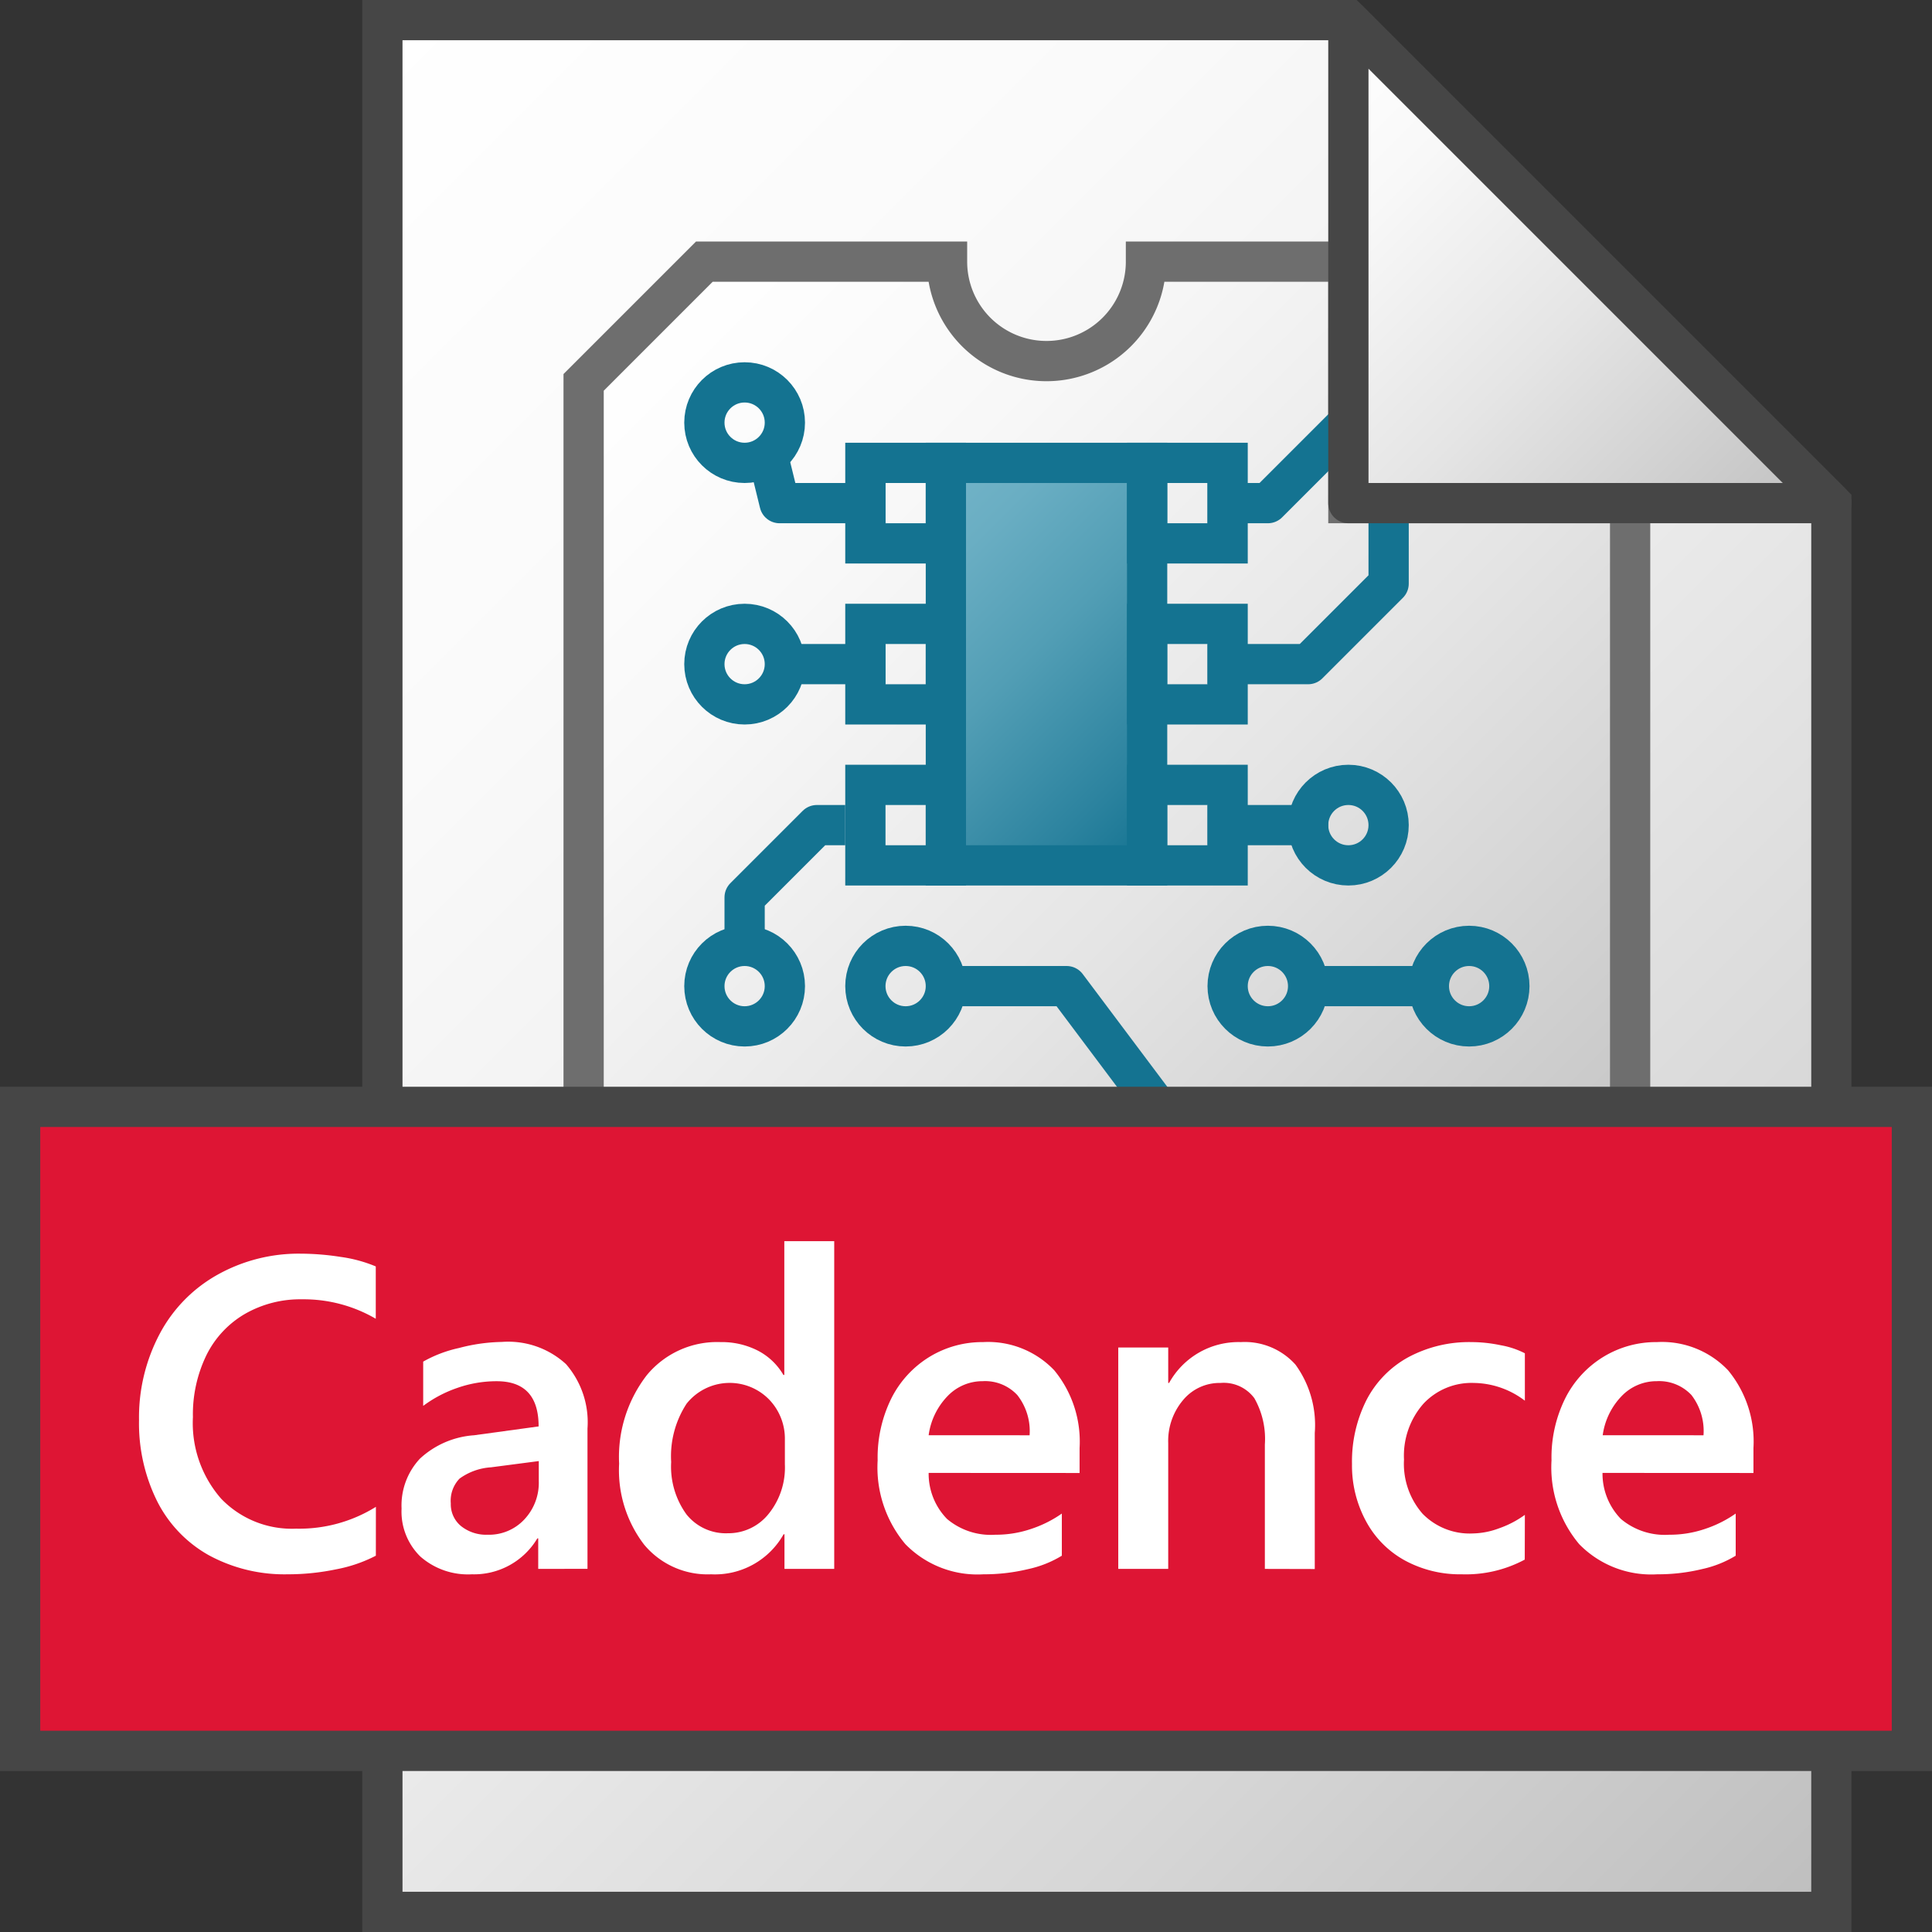 <svg id="Layer_1" data-name="Layer 1" xmlns="http://www.w3.org/2000/svg" xmlns:xlink="http://www.w3.org/1999/xlink" viewBox="0 0 48 48">
  
    <rect x="0" y="0" width="48" height="48" fill="#333333" stroke="none"/>
  
    <linearGradient id="linear-gradient" x1="3.75" y1="-76.25" x2="45.25" y2="-117.75" gradientTransform="matrix(1, 0, 0, -1, 0, -70)" gradientUnits="userSpaceOnUse">
      <stop offset="0" stop-color="#fff"/>
      <stop offset="0.232" stop-color="#fafafa"/>
      <stop offset="0.496" stop-color="#ededed"/>
      <stop offset="0.775" stop-color="#d6d6d6"/>
      <stop offset="1" stop-color="#bebebe"/>
    </linearGradient>
    <linearGradient id="linear-gradient-2" x1="15.75" y1="8.25" x2="37.75" y2="30.25" gradientUnits="userSpaceOnUse">
      <stop offset="0" stop-color="#fff"/>
      <stop offset="0.248" stop-color="#f8f8f8"/>
      <stop offset="0.606" stop-color="#e5e5e5"/>
      <stop offset="1" stop-color="#c8c8c8"/>
    </linearGradient>
    <linearGradient id="Dark_Blue_Grad" data-name="Dark Blue Grad" x1="22.25" y1="12.75" x2="29.75" y2="20.25" gradientUnits="userSpaceOnUse">
      <stop offset="0" stop-color="#73b4c8"/>
      <stop offset="0.175" stop-color="#6aaec3"/>
      <stop offset="0.457" stop-color="#529eb5"/>
      <stop offset="0.809" stop-color="#2c839f"/>
      <stop offset="1" stop-color="#147391"/>
    </linearGradient>
    <linearGradient id="paper_gradient" data-name="paper gradient" x1="30.5" y1="-73.5" x2="42.5" y2="-85.5" gradientTransform="matrix(1, 0, 0, -1, 0, -70)" gradientUnits="userSpaceOnUse">
      <stop offset="0" stop-color="#fff"/>
      <stop offset="0.221" stop-color="#f8f8f8"/>
      <stop offset="0.541" stop-color="#e5e5e5"/>
      <stop offset="0.92" stop-color="#c6c6c6"/>
      <stop offset="1" stop-color="#bebebe"/>
    </linearGradient>
  
  <polygon points="33.5 0.5 9.5 0.5 9.5 47.5 45.5 47.5 45.5 12.5 33.5 0.5" stroke="#464646" stroke-miterlimit="10" fill="url(#linear-gradient)"/>
  <path d="M40.5,27.5v-15h-7v-6H28.471a2.471,2.471,0,0,1-4.942,0H17.5l-3,3v18" stroke="#6e6e6e" stroke-miterlimit="10" fill="url(#linear-gradient-2)"/>
  <rect x="23.5" y="11.5" width="5" height="10" stroke="#147391" stroke-miterlimit="10" fill="url(#Dark_Blue_Grad)"/>
  <polyline points="22 12.5 19.368 12.5 19 11" fill="none" stroke="#147391" stroke-linejoin="round"/>
  <polyline points="21 20.5 20.295 20.5 18.5 22.295 18.5 23.5" fill="none" stroke="#147391" stroke-linejoin="round"/>
  <line x1="22" y1="16.5" x2="19.5" y2="16.5" fill="none" stroke="#147391" stroke-linejoin="round"/>
  <rect x="21.5" y="11.5" width="2" height="2" fill="none" stroke="#147391" stroke-miterlimit="10"/>
  <rect x="21.5" y="15.5" width="2" height="2" fill="none" stroke="#147391" stroke-miterlimit="10"/>
  <rect x="21.5" y="19.5" width="2" height="2" fill="none" stroke="#147391" stroke-miterlimit="10"/>
  <polyline points="30 16.5 32.5 16.5 34.5 14.5 34.5 12.5" fill="none" stroke="#147391" stroke-linejoin="round"/>
  <polyline points="30 12.5 31.5 12.5 33.5 10.5" fill="none" stroke="#147391" stroke-linejoin="round"/>
  <circle cx="18.5" cy="10.5" r="1" fill="none" stroke="#147391" stroke-miterlimit="10"/>
  <circle cx="18.5" cy="16.5" r="1" fill="none" stroke="#147391" stroke-miterlimit="10"/>
  <circle cx="18.5" cy="24.5" r="1" fill="none" stroke="#147391" stroke-miterlimit="10"/>
  <circle cx="22.5" cy="24.5" r="1" fill="none" stroke="#147391" stroke-miterlimit="10"/>
  <circle cx="31.5" cy="24.5" r="1" fill="none" stroke="#147391" stroke-miterlimit="10"/>
  <circle cx="36.5" cy="24.5" r="1" fill="none" stroke="#147391" stroke-miterlimit="10"/>
  <circle cx="33.5" cy="20.5" r="1" fill="none" stroke="#147391" stroke-miterlimit="10"/>
  <line x1="30" y1="20.5" x2="33" y2="20.5" fill="none" stroke="#147391" stroke-linejoin="round"/>
  <polyline points="28.75 27.5 26.5 24.5 23.5 24.5" fill="none" stroke="#147391" stroke-linejoin="round"/>
  <line x1="32.5" y1="24.5" x2="35.5" y2="24.5" fill="none" stroke="#147391" stroke-linejoin="round"/>
  <rect x="28.5" y="11.5" width="2" height="2" fill="none" stroke="#147391" stroke-miterlimit="10"/>
  <rect x="28.5" y="15.5" width="2" height="2" fill="none" stroke="#147391" stroke-miterlimit="10"/>
  <rect x="28.5" y="19.5" width="2" height="2" fill="none" stroke="#147391" stroke-miterlimit="10"/>
  <polygon points="33.5 0.5 33.5 12.5 45.5 12.5 33.5 0.5" stroke="#464646" stroke-linejoin="round" fill="url(#paper_gradient)"/>
  <rect x="0.5" y="27.5" width="47" height="16" fill="#de1534" stroke="#464646" stroke-miterlimit="10"/>
  
    <path d="M9.338,38.651a3.57,3.57,0,0,1-.985.338,5.865,5.865,0,0,1-1.207.124,3.934,3.934,0,0,1-1.96-.475A3.173,3.173,0,0,1,3.9,37.289a4.348,4.348,0,0,1-.446-2.006,4.43,4.43,0,0,1,.516-2.148,3.624,3.624,0,0,1,1.442-1.469,4.128,4.128,0,0,1,2.054-.519,6.536,6.536,0,0,1,1,.081,3.46,3.46,0,0,1,.87.236v1.3A3.557,3.557,0,0,0,7.5,32.281a2.76,2.76,0,0,0-1.41.36,2.432,2.432,0,0,0-.959,1.023,3.361,3.361,0,0,0-.338,1.544,2.849,2.849,0,0,0,.7,2.025,2.434,2.434,0,0,0,1.864.746,3.6,3.6,0,0,0,1.982-.542Z" fill="#fff"/>
    <path d="M13.372,38.979v-.758H13.35a1.83,1.83,0,0,1-1.627.892,1.789,1.789,0,0,1-1.279-.441,1.56,1.56,0,0,1-.467-1.192,1.7,1.7,0,0,1,.457-1.241,2.2,2.2,0,0,1,1.342-.58l1.606-.22q0-1.123-1.042-1.123a2.946,2.946,0,0,0-.98.167,3.1,3.1,0,0,0-.846.446v-1.1a3.16,3.16,0,0,1,.889-.338,4.406,4.406,0,0,1,1.066-.151,2.123,2.123,0,0,1,1.593.551,2.2,2.2,0,0,1,.534,1.6v3.486ZM11.2,37.351a.7.7,0,0,0,.258.567,1,1,0,0,0,.655.212,1.2,1.2,0,0,0,.913-.379,1.327,1.327,0,0,0,.36-.953V36.3l-1.187.155a1.492,1.492,0,0,0-.781.28A.789.789,0,0,0,11.2,37.351Z" fill="#fff"/>
    <path d="M19.49,38.979v-.86h-.022a1.957,1.957,0,0,1-1.8.994A2.05,2.05,0,0,1,16,38.372a3.042,3.042,0,0,1-.618-2.009,3.326,3.326,0,0,1,.685-2.194,2.262,2.262,0,0,1,1.834-.825,1.969,1.969,0,0,1,.924.21,1.568,1.568,0,0,1,.639.607h.022V30.836h1.24v8.143Zm.01-3.212a1.4,1.4,0,0,0-.389-.994,1.369,1.369,0,0,0-2.052.1,2.388,2.388,0,0,0-.384,1.45,2.022,2.022,0,0,0,.379,1.3,1.251,1.251,0,0,0,1.029.47,1.279,1.279,0,0,0,1.009-.476,1.831,1.831,0,0,0,.408-1.238Z" fill="#fff"/>
    <path d="M23.072,36.594a1.609,1.609,0,0,0,.457,1.144,1.69,1.69,0,0,0,1.2.392,2.721,2.721,0,0,0,.9-.148,2.91,2.91,0,0,0,.752-.378v1.047a2.7,2.7,0,0,1-.838.333,4.646,4.646,0,0,1-1.111.129,2.5,2.5,0,0,1-1.939-.75,2.959,2.959,0,0,1-.688-2.081,3.318,3.318,0,0,1,.341-1.541,2.55,2.55,0,0,1,.945-1.029,2.516,2.516,0,0,1,1.33-.368,2.27,2.27,0,0,1,1.771.7,2.788,2.788,0,0,1,.63,1.934v.618Zm2.508-.935a1.451,1.451,0,0,0-.306-1,1.092,1.092,0,0,0-.859-.344,1.2,1.2,0,0,0-.875.373,1.728,1.728,0,0,0-.468.97Z" fill="#fff"/>
    <path d="M31.425,38.979V35.89a2.047,2.047,0,0,0-.261-1.152.947.947,0,0,0-.841-.379,1.178,1.178,0,0,0-.931.427,1.573,1.573,0,0,0-.368,1.067v3.126H27.783v-5.5h1.241v.88h.022a1.97,1.97,0,0,1,1.783-1.015,1.692,1.692,0,0,1,1.356.559,2.552,2.552,0,0,1,.48,1.7v3.379Z" fill="#fff"/>
    <path d="M37.882,38.748a3.1,3.1,0,0,1-1.564.365,2.87,2.87,0,0,1-1.415-.344,2.411,2.411,0,0,1-.966-.977,2.9,2.9,0,0,1-.347-1.418,3.391,3.391,0,0,1,.357-1.585,2.541,2.541,0,0,1,1.036-1.066,3.2,3.2,0,0,1,1.577-.379,3.568,3.568,0,0,1,.725.078,2.112,2.112,0,0,1,.6.2V34.8a2.129,2.129,0,0,0-1.268-.441,1.634,1.634,0,0,0-1.255.519,1.953,1.953,0,0,0-.48,1.383,1.885,1.885,0,0,0,.462,1.348,1.637,1.637,0,0,0,1.252.489,1.946,1.946,0,0,0,.638-.124,2.485,2.485,0,0,0,.651-.338Z" fill="#fff"/>
    <path d="M39.814,36.594a1.613,1.613,0,0,0,.457,1.144,1.692,1.692,0,0,0,1.2.392,2.722,2.722,0,0,0,.9-.148,2.926,2.926,0,0,0,.752-.378v1.047a2.724,2.724,0,0,1-.838.333,4.649,4.649,0,0,1-1.112.129,2.5,2.5,0,0,1-1.939-.75,2.963,2.963,0,0,1-.687-2.081,3.305,3.305,0,0,1,.341-1.541,2.543,2.543,0,0,1,.945-1.029,2.511,2.511,0,0,1,1.33-.368,2.266,2.266,0,0,1,1.77.7,2.779,2.779,0,0,1,.631,1.934v.618Zm2.509-.935a1.461,1.461,0,0,0-.3-1,1.1,1.1,0,0,0-.86-.344,1.2,1.2,0,0,0-.876.373,1.735,1.735,0,0,0-.468.97Z" fill="#fff"/>
  
</svg>
